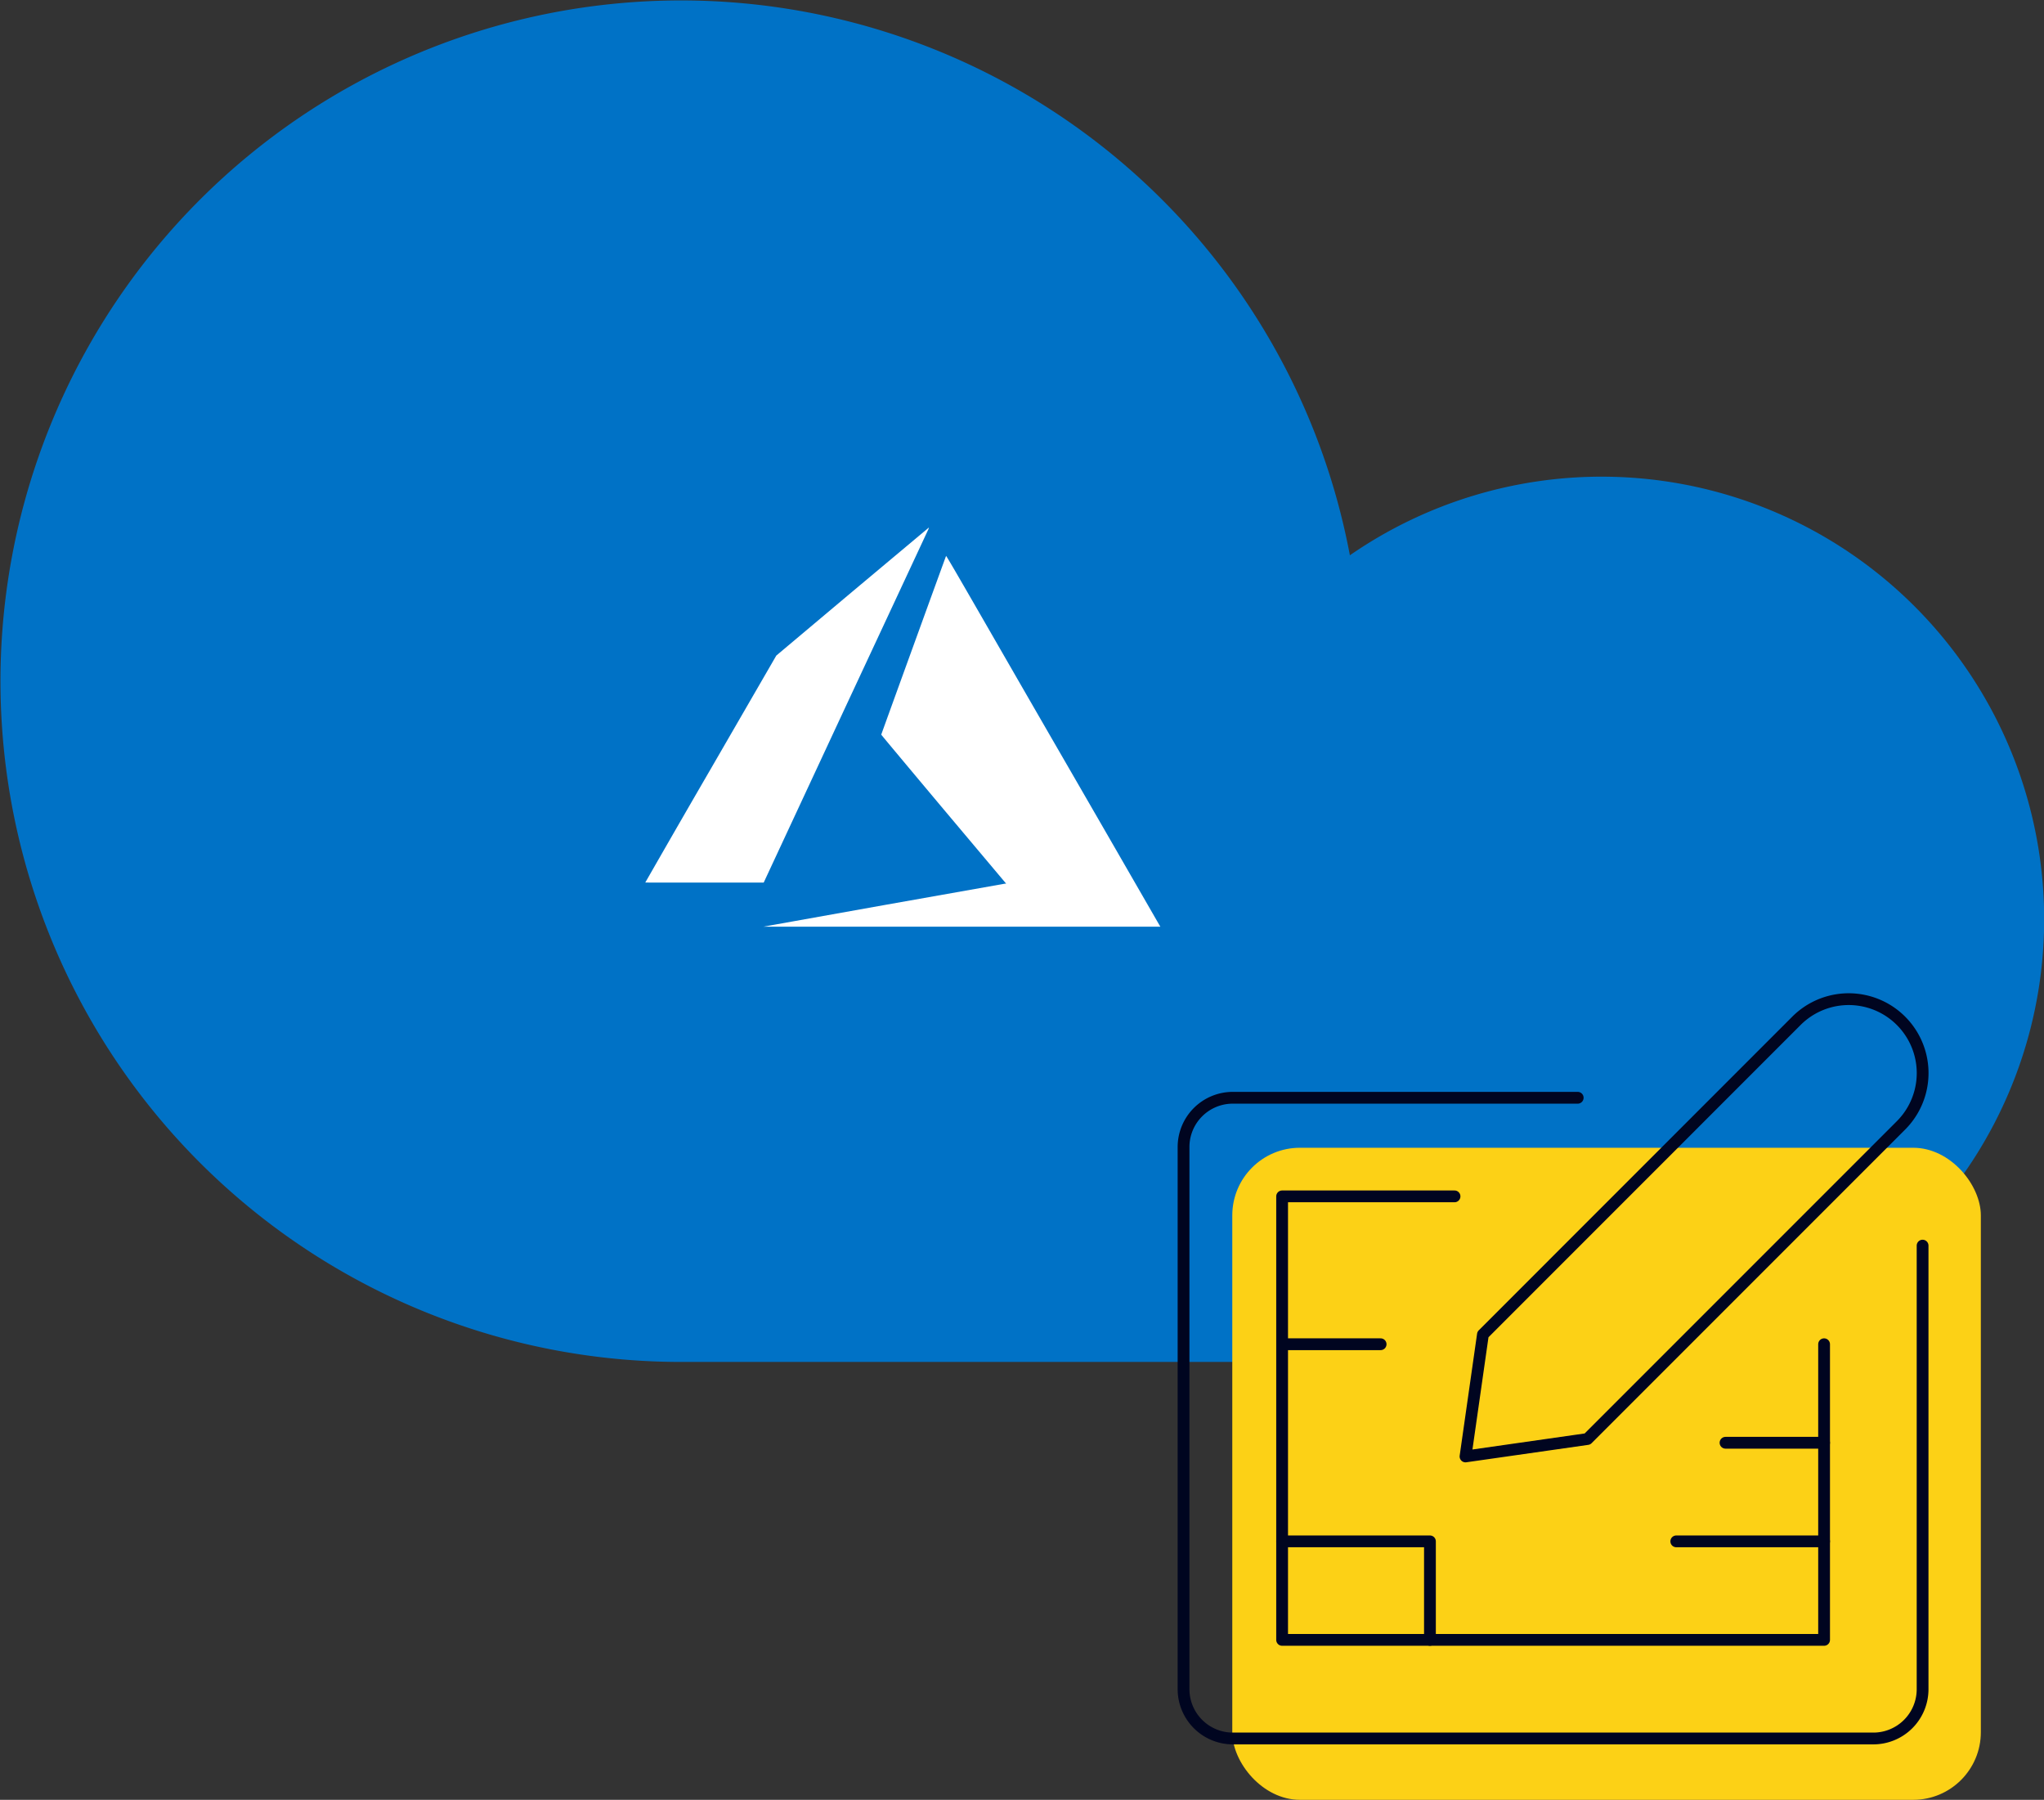 <svg data-name="Layer 17" xmlns="http://www.w3.org/2000/svg" width="279.31" height="245.88">
    <rect width="100%" height="100%" fill="#333333" stroke="none"/>
    <g data-name="Layer 11">
        <path d="M218.74 186.06a60.47 60.47 0 1 0-34.28-110.2 93 93 0 1 0-91.3 110.2z" fill="#0072c6"/>
        <path d="m120.74 123.66 16.59-2.94h.16l-8.54-10.15c-4.69-5.59-8.53-10.18-8.53-10.21s8.81-24.32 8.86-24.41 6 10.33 14.54 25.11c8 13.83 14.56 25.24 14.63 25.35l.11.19H104.3zm-32.56-3.1s4-7 8.94-15.51l8.96-15.49 10.41-8.75 10.45-8.75a1.63 1.63 0 0 1-.16.42c-.11.24-5.2 11.16-11.32 24.26l-11.1 23.83h-8.08c-4.47.01-8.1.01-8.1-.01z" fill="#fff"/>
        <rect x="168.39" y="156.8" width="102.29" height="89.08" rx="9.24" fill="#fcd116"/>
        <path d="m216.92 196.59-16.66 2.38 2.38-16.66 42.84-42.85a10.101 10.101 0 0 1 14.29 14.28h0z" fill="none" stroke="#000520" stroke-linecap="round" stroke-linejoin="round" stroke-width="1.61"/>
        <path d="M262.72 170.17v60.59a6.73 6.73 0 0 1-6.73 6.74h-87.53a6.74 6.74 0 0 1-6.73-6.74V156.7a6.73 6.73 0 0 1 6.73-6.73h47.13" fill="none" stroke="#000520" stroke-linecap="round" stroke-linejoin="round" stroke-width="1.61"/>
        <path fill="none" stroke="#000520" stroke-linecap="round" stroke-linejoin="round" stroke-width="1.61" d="M198.76 163.44H175.2v60.59h74.06v-40.39M175.2 183.64h13.46"/>
        <path fill="none" stroke="#000520" stroke-linecap="round" stroke-linejoin="round" stroke-width="1.61" d="M175.2 210.57h20.2v13.46M229.06 210.57h20.2M235.79 197.1h13.47"/>
    </g>
</svg>
